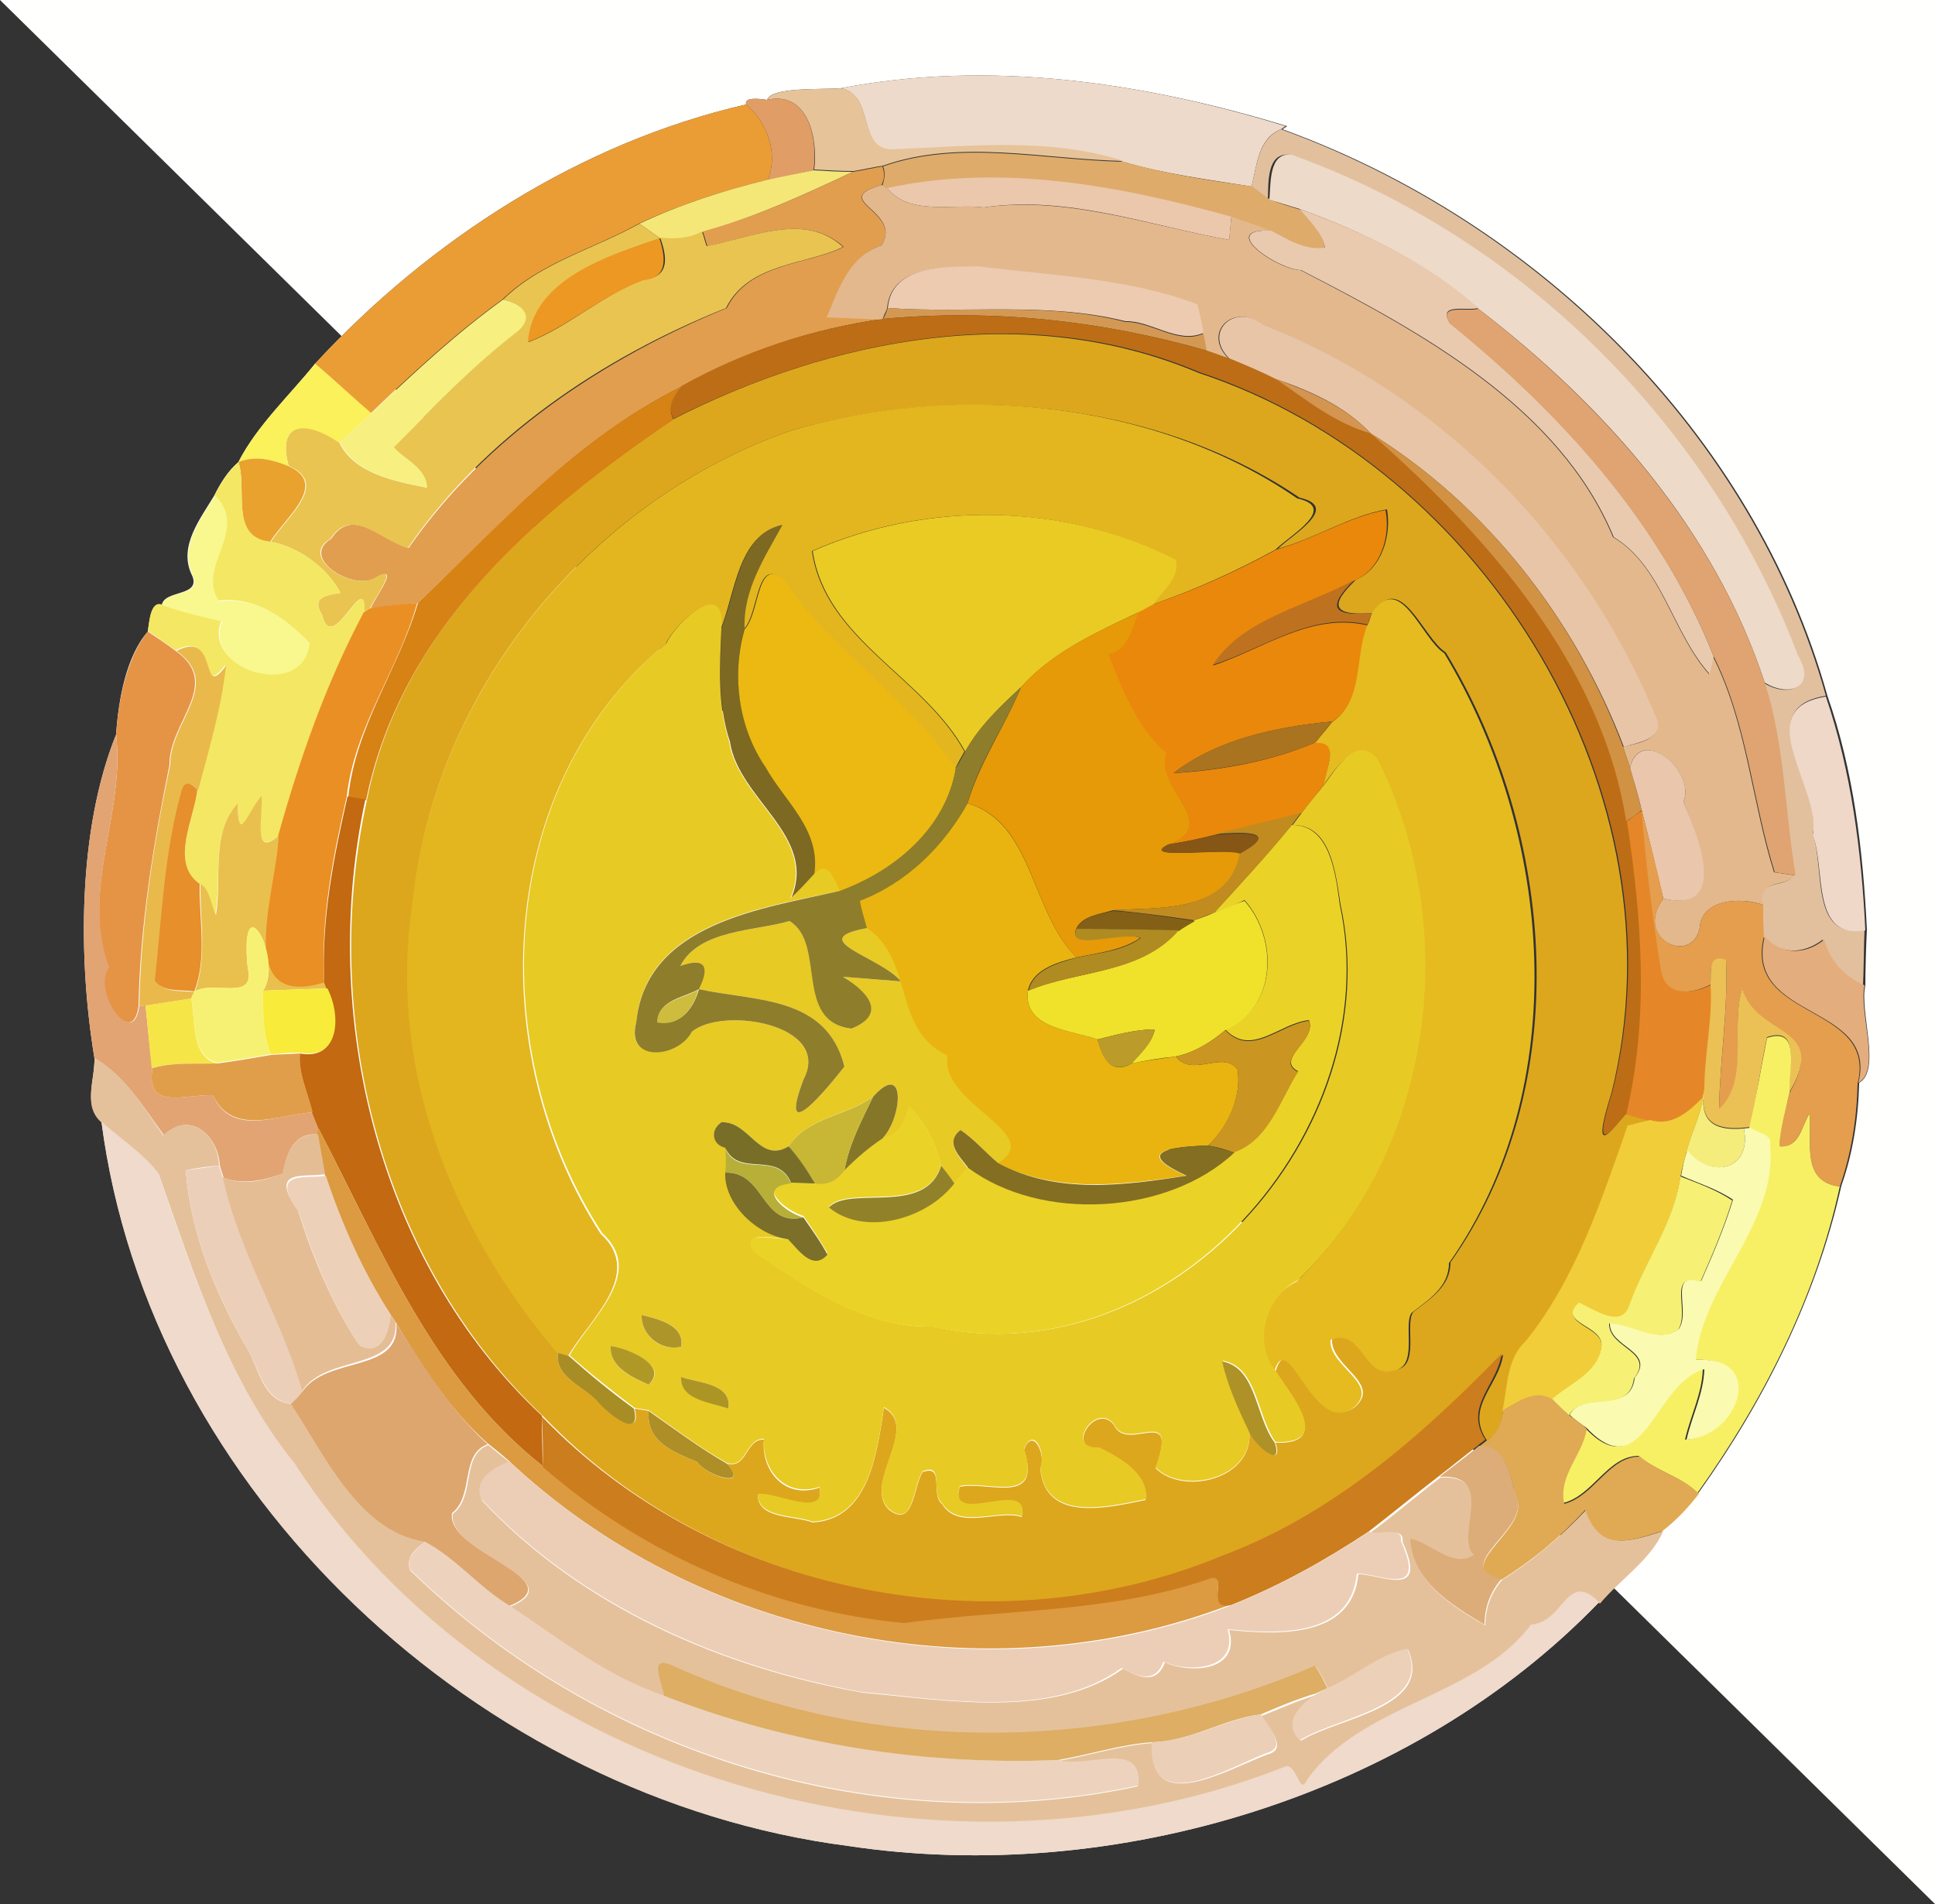 <?xml version="1.0" encoding="utf-8"?>
<!-- Generator: Adobe Illustrator 26.0.3, SVG Export Plug-In . SVG Version: 6.00 Build 0)  -->
<svg version="1.1" id="Layer_1" xmlns="http://www.w3.org/2000/svg" xmlns:xlink="http://www.w3.org/1999/xlink" x="0px" y="0px"
	 viewBox="0 0 250 246" style="enable-background:new 0 0 250 246;" xml:space="preserve">
<rect x="0" y="0" width="250" height="246" fill="#333333" stroke="none"/>
<style type="text/css">
	.st0{fill:#FFFFFE;}
	.st1{fill:#EEDACA;}
	.st2{fill:#E6C399;}
	.st3{fill:#E09D66;}
	.st4{fill:#EB9D35;}
	.st5{fill:#E2C09E;}
	.st6{fill:#DEAB6A;}
	.st7{fill:#EEDAC8;}
	.st8{fill:#F4E778;}
	.st9{fill:#E19E4F;}
	.st10{fill:#EBC7AC;}
	.st11{fill:#E3B88D;}
	.st12{fill:#E9CAAF;}
	.st13{fill:#E9C450;}
	.st14{fill:#ED9822;}
	.st15{fill:#ECCBB1;}
	.st16{fill:#F7EF7F;}
	.st17{fill:#D39954;}
	.st18{fill:#DFA471;}
	.st19{fill:#BD6D15;}
	.st20{fill:#E9C5A8;}
	.st21{fill:#DDA71D;}
	.st22{fill:#FAF15B;}
	.st23{fill:#D49550;}
	.st24{fill:#D78215;}
	.st25{fill:#E3B61F;}
	.st26{fill:#D19243;}
	.st27{fill:#E9A22E;}
	.st28{fill:#F4E763;}
	.st29{fill:#F8F88E;}
	.st30{fill:#EA880B;}
	.st31{fill:#EACB24;}
	.st32{fill:#7D6922;}
	.st33{fill:#EBB911;}
	.st34{fill:#BE721F;}
	.st35{fill:#E5BB20;}
	.st36{fill:#EA8F23;}
	.st37{fill:#E8CA24;}
	.st38{fill:#E69A08;}
	.st39{fill:#E59446;}
	.st40{fill:#E9B94B;}
	.st41{fill:#8E7D2B;}
	.st42{fill:#EFD8C8;}
	.st43{fill:#AA7320;}
	.st44{fill:#E2A473;}
	.st45{fill:#EAC6AC;}
	.st46{fill:#E68F2B;}
	.st47{fill:#E9C04D;}
	.st48{fill:#C26911;}
	.st49{fill:#E9B40F;}
	.st50{fill:#C18B20;}
	.st51{fill:#E58728;}
	.st52{fill:#E49E4D;}
	.st53{fill:#EBD227;}
	.st54{fill:#855616;}
	.st55{fill:#F0E12A;}
	.st56{fill:#836016;}
	.st57{fill:#F7F173;}
	.st58{fill:#B08B22;}
	.st59{fill:#E4AD7D;}
	.st60{fill:#EBC155;}
	.st61{fill:#F8EB3A;}
	.st62{fill:#CDBC3D;}
	.st63{fill:#F5E547;}
	.st64{fill:#CA9621;}
	.st65{fill:#BB9B29;}
	.st66{fill:#F7F065;}
	.st67{fill:#E19E4A;}
	.st68{fill:#E5C19B;}
	.st69{fill:#867628;}
	.st70{fill:#F4EC7B;}
	.st71{fill:#C7B734;}
	.st72{fill:#F1CD39;}
	.st73{fill:#EFDACB;}
	.st74{fill:#786E28;}
	.st75{fill:#DC9A41;}
	.st76{fill:#836E21;}
	.st77{fill:#FAFAB1;}
	.st78{fill:#E5BD95;}
	.st79{fill:#B8AF39;}
	.st80{fill:#ECCFB9;}
	.st81{fill:#918229;}
	.st82{fill:#ECD0B8;}
	.st83{fill:#7C6F29;}
	.st84{fill:#F6F174;}
	.st85{fill:#AE952A;}
	.st86{fill:#DDA66E;}
	.st87{fill:#B09827;}
	.st88{fill:#A88D25;}
	.st89{fill:#CC7D1D;}
	.st90{fill:#AE9227;}
	.st91{fill:#AD9525;}
	.st92{fill:#E0A954;}
	.st93{fill:#AD8E27;}
	.st94{fill:#DCAD78;}
	.st95{fill:#ECCEB6;}
	.st96{fill:#EDD3BD;}
	.st97{fill:#DDAE63;}
	.st98{fill:#EBCFB6;}
</style>
<g id="_x23_fffffeff">
	<path class="st0" d="M0,246V0 M0,0h250v246 M108.6,11.4c-2.5,0.2-8.9-0.2-9.5,1.5c-2-0.3-2.9-0.1-2.7,0.6C75,18.4,55.5,31,40.7,47
		c-3.3,4.1-7.5,8-9.9,12.7c-1.4,1.2-2.3,2.7-3.1,4.3c-1.8,3-4.6,6.5-3,10.1c1.6,3.1-3.5,2-3.8,4.1c-1.5-0.5-1.6,2.3-1.8,3.4
		c-2.8,3.2-3.8,8.8-4.1,13.3c-5,12.4-4.9,29.1-2.8,41.8c0.1,2.7-1.5,6.3,0.9,8.1c6.2,48,48.9,87.5,96.5,93.7
		c34.6,5.2,73-6.6,97-31.5c2.7-3.1,6.6-5.7,8.2-9.4c1.7-1.4,3.3-3.1,4.7-4.8c8.5-11.9,15.2-25.3,18.4-39.6c1.5-4.2,2.2-8.8,2.3-13.3
		c2.9-1.6,0-9.3,0.8-12.6c0-1.8,0.1-5.4,0.2-7.2c-0.5-10.2-1.7-20.5-5.1-30.2c-9.5-34-37.6-61.3-70.4-73.2l0.6-0.4
		C147.6,10.6,127.8,7.7,108.6,11.4z"/>
</g>
<g id="_x23_eedacaff">
	<path class="st1" d="M108.6,11.4c19.2-3.7,39-0.8,57.5,4.9l-0.6,0.4c-3,1.2-3.1,4.7-3.8,7.4c-5.6-0.9-11.2-1.6-16.6-3.2
		c-9.7-3.1-20-1.9-30-1.5C110.7,19.2,113.1,12.3,108.6,11.4z"/>
</g>
<g id="_x23_e6c399ff">
	<path class="st2" d="M99.1,12.9c0.7-1.7,7-1.3,9.5-1.5c4.5,0.8,2.1,7.8,6.6,7.9c10-0.4,20.3-1.6,30,1.5
		c-10.3-0.2-21.2-2.9-31.1,0.6c-1.3,0.2-2.6,0.5-3.8,0.7c-1.7,0-3.4-0.1-5.1-0.2C105.7,17.9,104.4,11.7,99.1,12.9z"/>
</g>
<g id="_x23_e09d66ff">
	<path class="st3" d="M96.4,13.5c-0.2-0.7,0.7-0.9,2.7-0.6c5.3-1.2,6.6,5,6,9.1c-1.9,0.4-3.9,0.9-5.9,1.2
		C100.6,19.8,99.1,15.8,96.4,13.5z"/>
</g>
<g id="_x23_eb9d35ff">
	<path class="st4" d="M40.7,47C55.5,31,75,18.4,96.4,13.5c2.7,2.3,4.2,6.3,2.8,9.7c-5.7,1.4-11.3,3.2-16.7,5.7
		c-5.9,3.3-12.7,5-17.6,9.8c-6.1,4.4-11.6,9.5-17,14.7C45.5,51.3,43.2,49.1,40.7,47z"/>
</g>
<g id="_x23_e2c09eff">
	<path class="st5" d="M161.7,24.1c0.7-2.7,0.8-6.1,3.8-7.4c32.8,11.9,60.9,39.2,70.4,73.2c-10,1.6-0.4,11.9-1.7,17.9
		c1.6,4.2-0.4,13.7,6.7,12.3c-0.1,1.8-0.1,5.4-0.2,7.2c-2.6-1.1-4.5-3.2-5.2-5.9c-2.5,1.9-5.5,2-7.7-0.4c-0.1-1.4-0.1-2.8-0.1-4.1
		c-0.8-3.4,2.9-2.1,4.1-3.8c-1.3-8.3-1.3-17-4-24.9c3.4,2.1,6.8,0.5,4.3-3.5c-11.1-29.6-35.6-54-65.4-64.7c-3.1-0.4-2.8,3.7-2.9,5.8
		C163.2,25.2,162.5,24.7,161.7,24.1z"/>
</g>
<g id="_x23_deab6aff">
	<path class="st6" d="M114.1,21.5c9.9-3.5,20.8-0.8,31.1-0.6c5.4,1.6,11,2.4,16.6,3.2c0.7,0.6,1.5,1.1,2.3,1.7
		c1.3,0.5,2.6,0.9,3.9,1.3c1.3,1.5,2.9,2.9,3.2,5c-2.6,0.4-4.8-1.2-7-2.2c-1.6-0.7-3.3-1.2-5-1.8c-14.3-4-29.8-6.9-44.5-3.7
		l-0.7-0.4C114.3,23.1,114.4,22.3,114.1,21.5z"/>
</g>
<g id="_x23_eedac8ff">
	<path class="st7" d="M164,25.8c0.2-2.1-0.1-6.2,2.9-5.8c29.8,10.7,54.2,35.1,65.4,64.7c2.4,4-1,5.5-4.3,3.5
		c-6.5-19.8-20.7-35.8-37-48.3C184.4,34,176.2,30,167.9,27C166.6,26.6,165.3,26.2,164,25.8z"/>
</g>
<g id="_x23_f4e778ff">
	<path class="st8" d="M99.2,23.2c2-0.4,3.9-0.8,5.9-1.2c1.7,0.1,3.4,0.2,5.1,0.2c-6.4,3-12.7,5.9-19.5,7.8c-1.7,0.9-3.6,1-5.4,0.8
		c-0.9-0.6-1.8-1.3-2.7-1.9C87.9,26.4,93.5,24.6,99.2,23.2z"/>
</g>
<g id="_x23_e19e4fff">
	<path class="st9" d="M110.2,22.2c1.3-0.2,2.6-0.5,3.8-0.7c0.3,0.8,0.3,1.6-0.1,2.4c-7,2,2.8,3.4,0,7.8c-4.1,1.4-5.5,5.6-7,9.2
		c1.8,0.1,5.4,0.2,7.2,0.3c-9.2,1.3-18,4.2-26.1,8.8c-13.4,6.6-23.3,17.8-34,27.9c-2,0.2-4.1,0.4-6.1,0.7c0.5-1.4,4-5.8,0.7-4
		c-2.6,1.9-10.1-2.4-5.8-5c2.8-4.3,6.6,0.3,10,1.2c9.9-14.3,25.2-24.5,41.1-31c2.9-5.9,10.6-5.6,15.1-7.9c-5-4.5-11.6-1.3-17.6-0.1
		c-0.2-0.5-0.4-1.4-0.6-1.9C97.5,28.1,103.8,25.2,110.2,22.2z"/>
</g>
<g id="_x23_ebc7acff">
	<path class="st10" d="M114.6,24.3c14.7-3.2,30.2-0.3,44.5,3.7c-0.1,0.8-0.2,2.3-0.3,3c-10.5-1.9-20.9-5.8-31.7-4.2
		C123,26.3,117.5,27.9,114.6,24.3z"/>
</g>
<g id="_x23_e3b88dff">
	<path class="st11" d="M113.9,31.7c2.8-4.5-6.9-5.8,0-7.8l0.7,0.4c2.9,3.6,8.4,2,12.5,2.5c10.8-1.5,21.2,2.3,31.7,4.2
		c0.1-0.8,0.2-2.3,0.3-3c1.7,0.6,3.4,1.1,5,1.8c-6.8-0.3,0.8,5,3.9,5.1c15.5,8,33.4,17.7,40.4,34.5c6.3,3.7,7.6,12.3,12.4,17.7
		c0.1-0.6,0.4-1.7,0.5-2.3c4.4,8.7,5,18.7,7.9,27.9c0.7,0.1,2,0.3,2.7,0.4c-1.2,1.6-4.9,0.4-4.1,3.8c-2.8-1-8-0.8-8.2,3
		c-1,4.9-8.6,1.4-4.7-3.8c8.4,1.9,4.5-8,2.6-12.5c1.7-4-5.7-10-6.9-4.4c-0.3-0.9-0.6-1.8-0.9-2.7c1.8-0.5,5-0.8,4.3-3.5
		c-9.4-23-27.8-42-51-51.1c-3.6-2.8-7.7,1-4.3,4.4c-1-0.3-1.9-0.7-2.9-1c-0.1-0.6-0.3-1.7-0.4-2.2c-0.2-1.2-0.5-2.5-0.8-3.7
		c-9.1-3.4-18.9-3.7-28.4-4.9c-4.3,0.1-11.1-0.3-11.6,5.4c-0.2,0.4-0.5,1.1-0.6,1.4c-1.8-0.1-5.4-0.2-7.2-0.3
		C108.4,37.2,109.7,33.1,113.9,31.7z"/>
</g>
<g id="_x23_e9caafff">
	<path class="st12" d="M167.9,27c8.3,3,16.5,6.9,23.1,12.8c-1.5,0.4-5.3-0.7-3.7,1.9c14.3,11.6,27.2,25.7,34.1,43.1
		c-0.1,0.6-0.4,1.7-0.5,2.3c-4.8-5.3-6.1-13.9-12.4-17.7c-7-16.8-24.8-26.5-40.4-34.5c-3.1-0.1-10.8-5.4-3.9-5.1
		c2.2,1.1,4.4,2.6,7,2.2C170.8,30,169.2,28.6,167.9,27z"/>
</g>
<g id="_x23_e9c450ff">
	<path class="st13" d="M65,38.7c4.9-4.8,11.7-6.5,17.6-9.8c0.9,0.6,1.8,1.3,2.7,1.9c-6.5,2.2-16.4,5.3-17,13.4
		c5.2-2,9.5-6.1,14.9-8.1c3.5-0.3,2.9-3.1,2.1-5.4c1.9,0.2,3.8,0.1,5.4-0.8c0.2,0.5,0.4,1.4,0.6,1.9c6.1-1.2,12.7-4.4,17.6,0.1
		c-4.5,2.3-12.2,2-15.1,7.9c-16,6.4-31.3,16.7-41.1,31c-3.5-0.9-7.2-5.5-10-1.2c-4.3,2.5,3.2,6.9,5.8,5c3.3-1.8-0.1,2.6-0.7,4
		L47.1,79c0.1-5.7-4.2,6-5.5,0.4c-1.4-2.2,0.5-2.5,2.4-2.8c-1.7-3.2-5.3-5.9-9-6.6c1.9-3.1,7.7-7.5,2.3-9.8c-1.6-5.8,2.4-6,6.5-3.1
		c1.9,4.1,7.3,5.1,11.3,5.9c-0.1-2.6-2.8-3.6-4.3-5.2c5.2-5.2,10.3-10.5,16-15C69.2,40.8,67.3,39.2,65,38.7z"/>
</g>
<g id="_x23_ed9822ff">
	<path class="st14" d="M68.2,44.2c0.6-8.2,10.5-11.2,17-13.4c0.7,2.2,1.3,5.1-2.1,5.4C77.7,38.2,73.4,42.2,68.2,44.2z"/>
</g>
<g id="_x23_eccbb1ff">
	<path class="st15" d="M114.7,39.8c0.5-5.6,7.3-5.3,11.6-5.4c9.5,1.2,19.3,1.5,28.4,4.9c0.3,1.2,0.6,2.5,0.8,3.7
		c-3.3,1.5-6.8-1.6-10.1-1.5C135.4,39,124.9,40.5,114.7,39.8z"/>
</g>
<g id="_x23_f7ef7fff">
	<path class="st16" d="M48,53.4c5.4-5.2,10.9-10.3,17-14.7c2.4,0.5,4.2,2.1,1.9,4.1c-5.8,4.5-10.9,9.8-16,15
		c1.5,1.7,4.2,2.7,4.3,5.2c-4-0.8-9.4-1.8-11.3-5.9C45.2,55.9,46.6,54.7,48,53.4z"/>
</g>
<g id="_x23_d39954ff">
	<path class="st17" d="M114.1,41.2c0.2-0.3,0.5-1.1,0.6-1.4c10.2,0.7,20.7-0.8,30.7,1.8c3.3-0.1,6.8,3,10.1,1.5
		c0.1,0.5,0.3,1.7,0.4,2.2C142.3,41.4,128.2,39.9,114.1,41.2z"/>
</g>
<g id="_x23_dfa471ff">
	<path class="st18" d="M187.3,41.8c-1.6-2.6,2.2-1.5,3.7-1.9c16.2,12.5,30.5,28.5,37,48.3c2.6,7.9,2.6,16.7,4,24.9
		c-0.7-0.1-2-0.3-2.7-0.4c-2.9-9.2-3.5-19.1-7.9-27.9C214.5,67.5,201.6,53.4,187.3,41.8z"/>
</g>
<g id="_x23_bd6d15ff">
	<path class="st19" d="M114.1,41.2c14.1-1.3,28.2,0.2,41.8,4.1c1,0.3,1.9,0.7,2.9,1c2.1,0.8,4.1,1.7,6.2,2.7c3.8,2.7,7.6,5.7,12.2,7
		c15,13.2,29.8,29.8,33.1,50.1c2,12.4,2.9,25.3-0.1,37.7c-1.6,1.7-4.8,6.5-1.9-2.7c9.7-38.3-16.2-80.7-53.3-93
		c-22.2-9.4-47.2-4.5-68,6c-0.8-1.6,0-3,1-4.2C96,45.4,104.9,42.5,114.1,41.2z"/>
</g>
<g id="_x23_e9c5a8ff">
	<path class="st20" d="M158.8,46.3c-3.4-3.4,0.7-7.2,4.3-4.4c23.2,9.1,41.6,28.1,51,51.1c0.7,2.6-2.5,2.9-4.3,3.5
		C203.5,80,192.1,65.3,177.1,56c-3.3-3.5-7.8-5.5-12.2-7C162.9,48,160.8,47.1,158.8,46.3z"/>
</g>
<g id="_x23_dda71dff">
	<path class="st21" d="M86.9,54.2c20.8-10.6,45.8-15.4,68-6c37.1,12.2,62.9,54.6,53.3,93c-2.9,9.2,0.3,4.4,1.9,2.7
		c1.1,0.3,2.1,0.6,3.2,0.9c-0.7,0.2-2.1,0.4-2.9,0.6c-3.4,9.7-6.7,19.7-13.2,27.9c-2.6,2.3-2.3,5.9-3,9c-0.2,1.5-0.7,3-2.1,3.8
		c-2.9-4.3,1.6-7.1,2.1-11.1c-10.5,10.7-21.9,20.8-36.1,26.1c-29.5,12.2-65.7,5.1-87.9-18.1c-21.2-19.9-28.9-51.8-22.8-79.6
		C51.8,81.2,69.2,66.2,86.9,54.2 M102.3,55.6c-25.6,8.8-46.3,33.3-48.9,61c-3.4,21.5,5.3,42.5,18.7,58.2c-0.5,3.3,3.7,4.4,5.5,6.6
		c1.2,1.4,5.4,4.6,4.4,0.6c0.5,0.1,1.4,0.2,1.8,0.3c-0.3,4.1,3.3,5.3,6.3,6.6c1.2,1.8,6.8,3.6,3.8,0.2c2.7,0.7,2.4-3.2,4.8-3.1
		c-0.4,3.9,2.6,7.8,7.2,6.2c0.8,4.1-5.3,0.7-8,0.9c0,3.2,4.7,2.7,7.1,3.6c7.3-0.4,8.3-9,9.2-14.8c4.8,2.6-2.9,9.9,0.7,13.2
		c3.2,2.4,3.1-3.1,4.3-4.9c2.9-1.1,1,3,2.5,4.1c2.1,3.5,7.3,0.7,10.3,1.7c1.2-5.2-9.7,1.6-8-3.9c3.6-0.8,10.7,2.6,8.3-4.8
		c1.2-3.1,2.9,0.8,2.1,2.4c0.6,7.1,8.7,5.1,13.6,4.1c0.5-3.3-3.5-5.5-6-6.7c-4.5,0.3-0.4-6,1.9-3c1.8,3.8,8.5-3,5.4,5.6
		c3.6,3.6,12.8,1.4,12.1-4.9c0.4,1.7,4.6,5.3,3.4,1.6c7.4,0.3,2-6.1,0-9.2c1.8-6.2,4.9,8.1,10.1,4.7c3.9-3.1-3.1-5.4-2.8-8.9
		c4.2-1.6,4.2,5.1,8,4c3.5-0.2,1.3-5.9,2.5-7.5c2.2-1.7,4.8-3.3,4.8-6.4c16.2-22.9,13.6-55.4-0.6-78.8c-3-1.9-5.8-10.7-9.4-5.1
		c-5.1,0.4-5.8-0.9-2.2-4.3c3.3-1.4,4.6-5.7,4-9.1c-5,0.9-9.3,3.8-14.1,5.1c1.8-1.8,8.2-5.4,2.8-6.6
		C149.2,51.6,123.5,49.5,102.3,55.6z"/>
</g>
<g id="_x23_faf15bff">
	<path class="st22" d="M30.8,59.7c2.4-4.7,6.6-8.6,9.9-12.7c2.5,2.1,4.8,4.3,7.3,6.4c-1.4,1.3-2.8,2.5-4.2,3.8
		c-4.2-2.9-8.1-2.8-6.5,3.1C35.2,59.4,33,58.8,30.8,59.7z"/>
</g>
<g id="_x23_d49550ff">
	<path class="st23" d="M164.9,49c4.4,1.6,8.9,3.5,12.2,7C172.5,54.7,168.8,51.7,164.9,49z"/>
</g>
<g id="_x23_d78215ff">
	<path class="st24" d="M54,77.9C64.6,67.8,74.6,56.5,88,50c-1,1.2-1.8,2.6-1,4.2c-17.7,12-35.2,27-39.7,49.2
		c-0.6-0.1-1.8-0.3-2.3-0.4C45.9,93.9,51.5,86.4,54,77.9z"/>
</g>
<g id="_x23_e3b61fff">
	<path class="st25" d="M102.3,55.6c21.1-6.2,46.8-4,65.3,8.8c5.4,1.2-1,4.8-2.8,6.6c-5.1,2.8-10.4,5.2-15.9,7.1
		c1.2-1.8,3.5-3.4,2.9-5.8c-14.4-7.4-32.2-7.6-46.9-1.1c1.7,11.5,14.4,16.2,19.7,25.9c-0.4,0.7-0.8,1.4-1.2,2.2
		c-6.2-9.3-16.2-15.2-22.3-24.5c-3.5-2.8-3,4.4-5,6.5c-0.2-5,2.6-9.2,4.9-13.4c-5.7,1.2-6,8.8-7.9,13.4c0.6-6.7-5.8-0.9-7.1,1.9
		c-22.2,18.3-23.5,52.9-8.4,76.2c5.7,5.2-1.5,11.1-4.2,15.8c-0.4-0.1-1.1-0.3-1.4-0.4c-13.4-15.7-22-36.6-18.7-58.2
		C56.1,88.9,76.7,64.4,102.3,55.6z"/>
</g>
<g id="_x23_d19243ff">
	<path class="st26" d="M177.1,56c15,9.3,26.4,24,32.6,40.5c0.3,0.9,0.6,1.8,0.9,2.7c0.5,1.8,1.1,3.7,1.5,5.5c-0.5,0.4-1.5,1.1-2,1.4
		C206.9,85.8,192.1,69.2,177.1,56z"/>
</g>
<g id="_x23_e9a22eff">
	<path class="st27" d="M30.8,59.7c2.2-0.9,4.4-0.3,6.4,0.5c5.4,2.3-0.4,6.7-2.3,9.8C29.6,69.5,32,63.2,30.8,59.7z"/>
</g>
<g id="_x23_f4e763ff">
	<path class="st28" d="M27.7,64c0.8-1.6,1.8-3.1,3.1-4.3C32,63.2,29.6,69.5,35,70c3.7,0.7,7.4,3.5,9,6.6c-1.9,0.3-3.8,0.6-2.4,2.8
		c1.3,5.6,5.7-6.1,5.5-0.4c-4.9,9.2-8.3,19-11.1,29c-3.4,2.8-2.1-2.5-2.2-5.2c-1.8,2.2-3,6.5-3.1,1c-3.5,3.8-2,9.7-2.9,14.4
		c-0.7-1.3-0.7-3.1-2-4c-3.9-2.6-0.7-8.4-0.3-12.2c1.4-5.3,3-10.6,3.6-16.1c-3.5,4.8-0.8-4.7-6.4-1.9c-1.2-0.8-2.4-1.7-3.6-2.5
		c0.2-1.1,0.3-3.9,1.8-3.4c2.5,0.8,5.1,1.5,7.7,2.1c-2.6,6.4,10.6,10.1,11.3,2.8c-3.1-3.2-7-6-11.7-5.4C25.2,73.1,32.2,68.6,27.7,64
		z"/>
</g>
<g id="_x23_f8f88eff">
	<path class="st29" d="M24.8,74.1c-1.6-3.7,1.2-7.1,3-10.1c4.5,4.6-2.5,9.1,0.5,13.7C33,77,36.9,79.9,40,83.1
		c-0.7,7.4-13.9,3.6-11.3-2.8c-2.6-0.6-5.2-1.2-7.7-2.1C21.2,76.1,26.4,77.3,24.8,74.1z"/>
</g>
<g id="_x23_ea880bff">
	<path class="st30" d="M164.9,71c4.8-1.3,9.2-4.2,14.1-5.1c0.7,3.3-0.6,7.7-4,9.1c-6.1,3.5-14.5,5.1-18.3,11
		c6.6-2.2,12.7-6.9,20-5.2c-1.6,4.2-0.4,9.6-4.5,12.4c-7.1,0.7-14.8,2.2-20.6,6.7c6.2-0.4,12.6-1.5,18.4-4c3.3-0.3,1.2,3.4,1.2,5.3
		c-1,1.3-2,2.6-3.1,3.9c-3.8,1-7.5,1.8-11.3,2.8c-1.9,0.5-3.9,0.9-5.9,1.2c7.1-2.7-1.9-7.3-0.3-11.8c-3.9-3.4-5.6-8.1-7.5-12.7
		c2.6-0.6,3-3.4,3.9-5.5c0.5-0.2,1.4-0.8,1.9-1C154.5,76.2,159.8,73.8,164.9,71z"/>
</g>
<g id="_x23_eacb24ff">
	<path class="st31" d="M105,71.2c14.7-6.5,32.5-6.3,46.9,1.1c0.6,2.4-1.7,4-2.9,5.8c-0.5,0.2-1.4,0.8-1.9,1
		c-5.4,2.6-11.1,5.1-15.2,9.7c-2.7,2.5-5.4,5.1-7.2,8.3C119.4,87.4,106.7,82.7,105,71.2z"/>
</g>
<g id="_x23_7d6922ff">
	<path class="st32" d="M93.2,81.2c1.9-4.6,2.2-12.2,7.9-13.4c-2.3,4.2-5.1,8.4-4.9,13.4c-1.7,5.9-0.8,12.7,2.8,17.8
		c2.5,4.5,7.3,8.1,6.3,13.9c-1,1.1-2,2.2-3.1,3.2c3.5-8.1-6.8-12.8-7.9-20.3C92.7,91.1,93.1,86.1,93.2,81.2z"/>
</g>
<g id="_x23_ebb911ff">
	<path class="st33" d="M96.2,81.3c2-2.1,1.5-9.3,5-6.5c6.2,9.3,16.1,15.2,22.3,24.5c-1.3,7.8-7.9,13.3-15,15.9
		c-0.8-1.5-1.4-4.1-3.3-2.2c0.9-5.8-3.8-9.4-6.3-13.9C95.4,94,94.5,87.2,96.2,81.3z"/>
</g>
<g id="_x23_be721fff">
	<path class="st34" d="M156.7,85.9c3.8-6,12.2-7.6,18.3-11c-3.6,3.5-2.9,4.8,2.2,4.3c-0.1,0.4-0.4,1.2-0.5,1.5
		C169.4,79,163.3,83.8,156.7,85.9z"/>
</g>
<g id="_x23_e5bb20ff">
	<path class="st35" d="M177.2,79.3c3.7-5.7,6.4,3.2,9.4,5.1c14.1,23.4,16.7,55.9,0.6,78.8c0,3.1-2.6,4.7-4.8,6.4
		c-1.2,1.5,1,7.2-2.5,7.5c-3.8,1-3.8-5.6-8-4c-0.3,3.5,6.8,5.8,2.8,8.9c-5.2,3.4-8.3-10.9-10.1-4.7c-3-3.6-1.3-9.7,2.9-11.7
		c17.7-17.1,21.1-45.7,10.3-67.3c-2.5-3.2-5.2,0.9-6.7,3c0.1-1.9,2.2-5.6-1.2-5.3c0.7-0.9,1.5-1.8,2.2-2.7c4.1-2.8,2.9-8.2,4.5-12.4
		C176.9,80.4,177.1,79.6,177.2,79.3z"/>
</g>
<g id="_x23_ea8f23ff">
	<path class="st36" d="M47.8,78.6c2-0.4,4.1-0.5,6.1-0.7c-2.4,8.6-8.1,16-9.1,25c-1.8,7.9-3.4,15.9-2.9,24.1
		c-12.2,3.8-6.2-12-6-18.9c2.8-10,6.2-19.8,11.1-29L47.8,78.6z"/>
</g>
<g id="_x23_e8ca24ff">
	<path class="st37" d="M86.1,83.1c1.3-2.8,7.7-8.6,7.1-1.9c-0.2,4.9-0.5,9.9,1,14.6c1.1,7.5,11.4,12.2,7.9,20.3
		c1.1-1,2.1-2.1,3.1-3.2c1.9-1.9,2.5,0.7,3.3,2.2c-10,2.2-25.1,4.1-26.3,17c-1.5,5.2,5.4,4.5,7.2,1.2c3.9-3.3,18.2-1,14.4,6.2
		c-3.5,9.3,3.5,0.6,5.3-1.7c-2.3-9.2-11.5-8.4-18.8-10c1.3-2.8,0.8-4.2-2.4-3c2.4-4.7,9.7-4.5,14.1-5.8c4.8,2.9,0.6,13,8,13.9
		c4.7-2,2-4.8-1.1-6.7c2.5,0.2,5,0.4,7.5,0.6c-2.6-3.2-12.7-5.4-4.3-6.9c6.2,4.2,3.1,13.1,10.4,16.5c-0.9,6.3,13,10.1,6.5,13.9
		c-1.7-1.4-3.1-3.1-4.9-4.3c-2.1,1.6-0.1,3.5,0.9,4.9c-0.6,0.7-1.1,1.4-1.7,2c-0.6-0.8-1.2-1.5-1.7-2.3c-0.7-2.8-2-5.5-4.1-7.6
		c-0.6,1.9-1.3,3.8-3.5,4.1c2.6-2.7,3.1-10.2-1.2-5.4c-3.5,2.5-8.4,2.6-10.9,6.4c-3.8,2.3-5.1-3.3-8.7-3.1c-1.5,1-1.2,2.9,0.6,3.3
		c0,1,0,2.1,0,3.1c-0.2,4,4.1,8.1,8.1,8.6c-1.6,0.2-6.1-1.3-4.5,1.7c6.9,4.7,14.4,9.9,23.2,9.7c30.5,6.8,59-25.3,52.6-54.5
		c-0.6-3.6-1.1-10.4-6.2-10.3c0.3-0.4,0.9-1.2,1.2-1.6c1-1.3,2.1-2.6,3.1-3.9c1.5-2.1,4.1-6.2,6.7-3c10.8,21.6,7.4,50.2-10.3,67.3
		c-4.1,2-5.9,8-2.9,11.7c2,3.1,7.5,9.5,0,9.2c-2.4-3.2-2.3-9.7-6.8-10.5c0.6,3.1,2,6.1,3.4,8.9c0.7,6.3-8.5,8.5-12.1,4.9
		c3.1-8.6-3.6-1.8-5.4-5.6c-2.3-3-6.5,3.3-1.9,3c2.5,1.2,6.5,3.4,6,6.7c-4.9,1-13,3-13.6-4.1c0.8-1.7-0.8-5.5-2.1-2.4
		c2.4,7.4-4.8,4-8.3,4.8c-1.7,5.5,9.2-1.3,8,3.9c-3-1-8.1,1.8-10.3-1.7c-1.5-1.2,0.4-5.3-2.5-4.1c-1.3,1.9-1.1,7.4-4.3,4.9
		c-3.6-3.3,4.1-10.6-0.7-13.2c-0.9,5.8-1.9,14.4-9.2,14.8c-2.3-0.9-7.1-0.4-7.1-3.6c2.7-0.2,8.8,3.2,8-0.9c-4.6,1.5-7.5-2.4-7.2-6.2
		c-2.4-0.1-2.2,3.9-4.8,3.1c-3.6-2-6.8-4.5-10.1-6.8c-0.5-0.1-1.4-0.2-1.8-0.3c-2.9-2.2-5.7-4.4-8.4-6.8c2.7-4.8,9.9-10.6,4.2-15.8
		C62.6,136,63.9,101.4,86.1,83.1 M82.9,169.9c-0.1,2.7,2.5,4.7,5.1,4.1C88.5,171.2,85.1,170.4,82.9,169.9 M78.9,173.9
		c-0.2,2.8,2.8,4.1,4.9,5C86.6,176.4,81.1,174.3,78.9,173.9 M88,177.9c-0.1,3,3.9,3.2,6.1,4.1C94.6,178.7,90.2,178.7,88,177.9z"/>
</g>
<g id="_x23_e69a08ff">
	<path class="st38" d="M131.9,88.8c4-4.6,9.8-7.1,15.2-9.7c-0.9,2.1-1.3,4.9-3.9,5.5c1.9,4.6,3.6,9.3,7.5,12.7
		c-1.7,4.5,7.3,9.1,0.3,11.8c-4,2.1,7.4,0.4,9.3,1.1c-1.5,7.8-10.4,7-16.5,7.4c-1.6,0.5-3.9,0.7-4.7,2.3c-1.5,3.1,6.3,0.2,8.2,1.3
		c-2.4,1.6-5.4,1.9-8.2,2.5c-5.9-5.7-5.6-17.6-14.1-19.9C126.6,98.4,129.8,93.9,131.9,88.8z"/>
</g>
<g id="_x23_e59446ff">
	<path class="st39" d="M15,94.9c0.3-4.5,1.4-10,4.1-13.3c1.2,0.8,2.4,1.6,3.6,2.5c6.1,4.3-0.9,9.2-0.8,14.7
		c-2.1,10.3-3.8,20.7-4,31.2c-0.8,5.9-6.2-2.2-3.9-5C10.4,114.9,16.2,105.1,15,94.9z"/>
</g>
<g id="_x23_e9b94bff">
	<path class="st40" d="M22.8,84.1c5.6-2.9,2.9,6.7,6.4,1.9c-0.6,5.5-2.2,10.8-3.6,16.1c-1.1-1.2-1.8-1-2.1,0.4
		c-2.2,7.9-2.5,16.2-3.3,24.3c1.2,1.6,3.4,1.1,5.1,1.4l-0.4,0.8c-1.5,0.2-4.5,0.7-5.9,0.9L18,130c0.2-10.5,1.8-20.9,4-31.2
		C21.9,93.3,28.9,88.4,22.8,84.1z"/>
</g>
<g id="_x23_8e7d2bff">
	<path class="st41" d="M124.7,97.1c1.8-3.3,4.5-5.8,7.2-8.3c-2.1,5.1-5.4,9.6-6.9,15c-3.2,5.6-7.7,10.3-13.8,12.6
		c0.2,1.2,0.5,2.4,0.9,3.5c-8.4,1.5,1.7,3.7,4.3,6.9c-2.5-0.2-5-0.4-7.5-0.6c3.2,1.9,5.8,4.8,1.1,6.7c-7.5-0.9-3.2-11-8-13.9
		c-4.4,1.3-11.7,1.1-14.1,5.8c3.3-1.2,3.8,0.2,2.4,3c-1.9,1.1-5.3,1.4-5.3,4.2c2.9,0.6,4.6-1.7,5.3-4.2c7.3,1.6,16.5,0.8,18.8,10
		c-1.8,2.3-8.8,11-5.3,1.7c3.8-7.2-10.5-9.5-14.4-6.2c-1.8,3.4-8.6,4.1-7.2-1.2c1.3-12.9,16.4-14.7,26.3-17
		c7.1-2.6,13.7-8.1,15-15.9C123.9,98.6,124.3,97.8,124.7,97.1z"/>
</g>
<g id="_x23_efd8c8ff">
	<path class="st42" d="M234.2,107.9c1.2-6-8.4-16.3,1.7-17.9c3.3,9.7,4.6,20,5.1,30.2C233.9,121.5,235.9,112.1,234.2,107.9z"/>
</g>
<g id="_x23_aa7320ff">
	<path class="st43" d="M151.6,99.9c5.7-4.5,13.5-6,20.6-6.7c-0.8,0.9-1.5,1.8-2.2,2.7C164.2,98.4,157.9,99.4,151.6,99.9z"/>
</g>
<g id="_x23_e2a473ff">
	<path class="st44" d="M12.2,136.7C10.1,124,10,107.3,15,94.9c1.2,10.2-4.6,20-0.9,30.1c-2.3,2.9,3.1,10.9,3.9,5l0.8-0.1
		c0.3,2.7,0.5,5.4,0.9,8.1c-0.9,5.5,4.1,3.4,7.8,3.5c2.4,5.4,8.2,2.6,12.9,2.2c0.2,0.5,0.6,1.5,0.8,2l0,0.9c-3.2-0.4-4.2,2.4-4.6,5
		c-2.4,0.9-5.1,1.5-7.7,0.6c-0.1-0.4-0.4-1.2-0.5-1.6c-0.2-3.9-3.9-7.2-7.2-3.9C18.5,143,16.2,139.1,12.2,136.7z"/>
</g>
<g id="_x23_eac6acff">
	<path class="st45" d="M210.6,99.2c1.3-5.6,8.6,0.4,6.9,4.4c2,4.5,5.9,14.5-2.6,12.5c-0.9-3.8-1.8-7.6-2.8-11.4
		C211.7,102.8,211.1,101,210.6,99.2z"/>
</g>
<g id="_x23_e68f2bff">
	<path class="st46" d="M23.4,102.4c0.3-1.4,1-1.5,2.1-0.4c-0.4,3.8-3.6,9.5,0.3,12.2c-0.1,4.6,1,9.5-0.7,13.9
		c-1.7-0.3-3.9,0.2-5.1-1.4C20.9,118.6,21.2,110.3,23.4,102.4z"/>
</g>
<g id="_x23_e9c04dff">
	<path class="st47" d="M30.7,103.8c0.1,5.5,1.2,1.2,3.1-1c0.2,2.8-1.2,8.1,2.2,5.2c-0.2,7-6.2,22.7,6,18.9l0.3,0.8
		c-2.8,0.1-5.5,0.2-8.3,0.3c2.7-4.2-3.1-14.3-2-3c1.1,4.5-4.4,1.6-6.8,3.1c1.6-4.5,0.6-9.3,0.7-13.9c1.3,0.8,1.3,2.7,2,4
		C28.7,113.5,27.2,107.6,30.7,103.8z"/>
</g>
<g id="_x23_c26911ff">
	<path class="st48" d="M44.9,102.9c0.6,0.1,1.8,0.3,2.3,0.4c-6,27.8,1.6,59.8,22.8,79.6c0,2.2,0.1,4.3,0.1,6.5
		c-14.2-11.2-20.9-28.2-29-43.7c-0.2-0.5-0.6-1.5-0.8-2c-0.5-2.5-1.8-5-1.6-7.6c5.1,1,5.3-4.8,3.5-8.3l-0.3-0.8
		C41.5,118.8,43.1,110.8,44.9,102.9z"/>
</g>
<g id="_x23_e9b40fff">
	<path class="st49" d="M125,103.8c8.5,2.4,8.2,14.2,14.1,19.9c-2.4,0.6-5.7,1.5-6.3,4.3c-0.6,4.9,5.6,5.1,9,6.3
		c0.7,2.4,1.7,4.6,4.4,3.1c1.9-0.4,3.8-0.6,5.7-0.9c2.2,2.8,6.1-0.9,8,1.7c0.5,3.6-1.2,7.3-3.8,9.8c-6.5,0.2-8.8,1.2-2.9,3.9
		c-8.1,1.2-16.7,2.3-24.3-1.6c6.4-3.8-7.5-7.6-6.5-13.9c-7.2-3.4-4.2-12.3-10.4-16.5c-0.3-1.2-0.7-2.3-0.9-3.5
		C117.3,114,121.9,109.3,125,103.8z"/>
</g>
<g id="_x23_c18b20ff">
	<path class="st50" d="M156.8,107.8c3.8-1,7.6-1.8,11.3-2.8c-0.3,0.4-0.9,1.2-1.2,1.6c-3.2,3.9-6.6,7.6-10,11.3
		c-0.9,0.3-1.7,0.7-2.6,1c-3.5-0.5-7-1-10.6-1.3c6.2-0.4,15,0.4,16.5-7.4C164.9,107.7,162,107.3,156.8,107.8z"/>
</g>
<g id="_x23_e58728ff">
	<path class="st51" d="M210.2,106.1c0.5-0.4,1.5-1.1,2-1.4c0.4,6.9,1.4,13.8,2.5,20.7c0.6,3.3,4.1,3.1,6.4,1.8
		c0.3,4.6-0.8,9.1-0.8,13.8l-0.2,1c-1.8,1.8-4,3.9-6.8,2.9c-1.1-0.3-2.1-0.6-3.2-0.9C213.1,131.4,212.1,118.6,210.2,106.1z"/>
</g>
<g id="_x23_e49e4dff">
	<path class="st52" d="M212.1,104.7c1,3.8,2,7.6,2.8,11.4c-3.8,5.2,3.7,8.7,4.7,3.8c0.2-3.8,5.3-4,8.2-3c0,1.4,0,2.8,0.1,4.1
		c-2.7,10.9,14.7,8.6,12.1,19c-0.1,4.5-0.8,9-2.3,13.3c-5-0.6-3.6-5.6-3.9-9.4c-1.1,1.6-1.4,4.6-3.9,4.2c0-2.4,0.8-4.6,1.3-6.9
		c5.1-8.8-4.4-7-6.1-13.4c-1.6,4.9,1.1,11.7-3,15.6c0.1-6.4,1.2-12.9,0.9-19.3c-2.4-0.8-1.9,1.5-2,3.1c-2.4,1.3-5.8,1.6-6.4-1.8
		C213.5,118.5,212.6,111.6,212.1,104.7z"/>
</g>
<g id="_x23_ebd227ff">
	<path class="st53" d="M156.9,117.9c3.4-3.7,6.8-7.4,10-11.3c5.1-0.1,5.7,6.8,6.2,10.3c6.3,29.2-22.2,61.3-52.6,54.5
		c-8.8,0.2-16.3-5-23.2-9.7c-1.6-3,2.9-1.4,4.5-1.7c1.3,1.3,3.2,4.2,5.1,1.9c-0.9-1.6-2-3.2-3.1-4.8c-2.3-0.7-6.3-3.9-1.6-4.4
		c0.8,0,2.3,0,3.1,0.1c1.6,0.3,2.9-0.4,3.8-1.7c1.6-1.5,3.2-2.9,4.9-4.1c2.2-0.3,2.9-2.3,3.5-4.1c2,2.1,3.4,4.8,4.1,7.6
		c-1.9,6.6-11.8,2.5-14.5,5.4c4.5,3.7,12.6,1.7,16.2-3.1c0.6-0.7,1.2-1.3,1.7-2c9.4,7,25.7,6.1,34.4-2c4.5-1.5,6-6.8,8.3-10.4
		c-3-1.6,2.5-4,1.4-6.6c-3.8,0.4-7.4,4.8-10.8,1.2c6.7-2.8,6.9-11.7,2.5-16.7C159.5,116.9,158.2,117.5,156.9,117.9z"/>
</g>
<g id="_x23_855616ff">
	<path class="st54" d="M150.9,109.1c2-0.3,3.9-0.7,5.9-1.2c5.2-0.5,8.1-0.2,3.4,2.4C158.3,109.5,146.9,111.2,150.9,109.1z"/>
</g>
<g id="_x23_f0e12aff">
	<path class="st55" d="M156.9,117.9c1.3-0.5,2.6-1.1,3.9-1.5c4.4,5,4.1,13.9-2.5,16.7c-1.9,1.6-4,2.9-6.4,3.4
		c-1.9,0.2-3.8,0.5-5.7,0.9c1.2-1.4,2.6-2.6,3-4.4c-2.5,0-5,0.7-7.4,1.3c-3.4-1.2-9.6-1.4-9-6.3c6.4-2.7,14.5-2.1,19.4-7.8
		c0.5-0.3,1.6-0.9,2.1-1.3C155.2,118.6,156,118.3,156.9,117.9z"/>
</g>
<g id="_x23_836016ff">
	<path class="st56" d="M139.1,120c0.8-1.7,3.1-1.9,4.7-2.3c3.6,0.2,7.1,0.8,10.6,1.3c-0.5,0.3-1.6,0.9-2.1,1.3
		C147.8,120.1,143.4,120,139.1,120z"/>
</g>
<g id="_x23_f7f173ff">
	<path class="st57" d="M32,125c-1.1-11.3,4.7-1.2,2,3c0,2.8-0.1,5.6,1,8.2c-2.3,0.4-4.6,0.8-6.9,1.1c-3.5-0.8-2.8-5.6-3.4-8.4
		l0.4-0.8C27.6,126.6,33.1,129.5,32,125z"/>
</g>
<g id="_x23_b08b22ff">
	<path class="st58" d="M139.1,120c4.4,0,8.8,0.1,13.2,0.2c-4.9,5.7-13.1,5.1-19.4,7.8c0.6-2.8,3.9-3.6,6.3-4.3
		c2.8-0.6,5.8-0.8,8.2-2.5C145.4,120.2,137.6,123.1,139.1,120z"/>
</g>
<g id="_x23_e4ad7dff">
	<path class="st59" d="M228,121c2.2,2.4,5.2,2.4,7.7,0.4c0.7,2.7,2.6,4.8,5.2,5.9c-0.8,3.3,2.2,11-0.8,12.6
		C242.7,129.6,225.3,131.9,228,121z"/>
</g>
<g id="_x23_ebc155ff">
	<path class="st60" d="M221,127.1c0.1-1.6-0.4-3.9,2-3.1c0.3,6.4-0.8,12.9-0.9,19.3c4-3.8,1.4-10.7,3-15.6
		c1.8,6.4,11.3,4.6,6.1,13.4c-0.2-3.1,1.5-8.6-2.9-7.1c-0.8,3.8-1.4,7.7-2.1,11.6l-0.9,0.1c-3.3,0.3-5.9-0.5-5.1-5
		C220.2,136.2,221.3,131.7,221,127.1z"/>
</g>
<g id="_x23_f8eb3aff">
	<path class="st61" d="M34,128c2.8-0.1,5.5-0.2,8.3-0.3c1.8,3.5,1.6,9.3-3.5,8.3c-1.3,0-2.5,0.1-3.8,0.2C33.9,133.6,34,130.8,34,128
		z"/>
</g>
<g id="_x23_cdbc3dff">
	<path class="st62" d="M84.9,132.1c0-2.8,3.4-3.1,5.3-4.2C89.6,130.3,87.8,132.7,84.9,132.1z"/>
</g>
<g id="_x23_f5e547ff">
	<path class="st63" d="M18.8,129.9c1.5-0.2,4.5-0.7,5.9-0.9c0.6,2.8-0.1,7.6,3.4,8.4c-2.8,0.1-5.7-0.2-8.5,0.6
		C19.3,135.3,19.1,132.6,18.8,129.9z"/>
</g>
<g id="_x23_ca9621ff">
	<path class="st64" d="M158.3,133.1c3.4,3.6,7.1-0.8,10.8-1.2c1,2.7-4.5,5-1.4,6.6c-2.3,3.6-3.8,8.9-8.3,10.4
		c-1.1-0.4-2.2-0.7-3.3-0.9c2.5-2.5,4.3-6.2,3.8-9.8c-2-2.6-5.8,1.1-8-1.7C154.3,136,156.4,134.7,158.3,133.1z"/>
</g>
<g id="_x23_bb9b29ff">
	<path class="st65" d="M141.8,134.3c2.4-0.6,4.9-1.3,7.4-1.3c-0.4,1.8-1.8,3.1-3,4.4C143.4,138.9,142.4,136.6,141.8,134.3z"/>
</g>
<g id="_x23_f7f065ff">
	<path class="st66" d="M228.3,134.1c4.4-1.5,2.8,4,2.9,7.1c-0.5,2.3-1.2,4.5-1.3,6.9c2.6,0.3,2.8-2.6,3.9-4.2
		c0.3,3.8-1.1,8.8,3.9,9.4c-3.1,14.3-9.9,27.7-18.4,39.6c-2.2-2.2-5.3-2.8-7.6-4.8c-4,0-5.9,5.2-9.8,6.1c-0.8-3.7,2.4-6.3,2.9-9.7
		c7.4,7.8,8.8-5.8,15.2-7.6c-0.1,3.2-1.6,6-2.3,9.1c6.9-0.4,10.4-10.9,1.2-10.3c0.9-9.8,10.6-17.4,9.6-27.8c0.3-1.4-1.8-1.5-2.5-2.2
		C226.9,141.9,227.5,138,228.3,134.1z"/>
</g>
<g id="_x23_e19e4aff">
	<path class="st67" d="M28.1,137.4c2.3-0.3,4.6-0.7,6.9-1.1c1.2-0.1,2.5-0.1,3.8-0.2c-0.3,2.6,1,5.1,1.6,7.6
		c-4.6,0.4-10.4,3.1-12.9-2.2c-3.7-0.1-8.7,2-7.8-3.5C22.4,137.2,25.3,137.5,28.1,137.4z"/>
</g>
<g id="_x23_e5c19bff">
	<path class="st68" d="M12.2,136.7c4,2.3,6.3,6.3,8.9,10c3.3-3.3,7.1-0.1,7.2,3.9c-1.4,0.1-2.9,0.3-4.3,0.6
		c0.6,7.9,3.7,15.5,7.5,22.3c2,2.7,2.1,7.5,6.2,7.9c4.3,6.5,8.7,16.4,17.2,17.8c-1.1,0.9-2.6,1.9-1.9,3.7
		c24.4,23.8,60.4,35.1,94,27.9c0.8-6.1-6.7-2.2-10.2-3.3c4-0.7,8-2,12.1-2.3c-0.6,9.6,9.7,3.4,14.8,1.5c2.9-0.7,0.1-3.6-0.7-5
		c2.3-0.9,4.7-2,7.1-2.7c-1.9,1.2-4.5,3.8-2,5.9c4.8-3,17.2-4.2,13.8-11.8c-3.8,0.8-6.8,3.7-10.3,5.1c-0.5-1-1-2-1.6-2.9
		c-26.1,11.3-56.9,11.8-83,0c-3.2-1.4-1.3,2.3-1.1,3.9c-7.4-2.4-13.6-7.4-20-11.6c8.5-3.5-8.2-6.8-7.4-12c3-2.3,1-7.6,4.6-8.9
		c0.9,0.8,1.9,1.5,2.8,2.3c-2,0.8-4.7,2.3-3.6,4.9c12.8,13.7,31,21.6,49.2,24.8c10.9,1,24.5,3.4,33.6-3.1c2.1,1.1,4.3,2.1,5.4-0.8
		c3.5,1.5,9.8,1.1,8.3-4.2c6.1,0.6,15.9,1.2,16.7-7.2c3,0,9.1,3.3,5.7-4.2c0.3-2.1-2.9-0.7-4.1-1.2c3.1-2.3,6-4.8,9-7.1
		c7.5-0.4,1.9,7.7,4.4,10.1c-2.7,1.9-5.5-1.6-8.2-2.1c0.3,5.6,5.3,8.6,9.6,11.1c0-2.3,0.8-4.3,2.2-5.9c4-2.5,7.6-5.6,10.8-9
		c2,5.4,5.5,4.1,10,2.7c-1.6,3.7-5.5,6.2-8.2,9.4c-4.2-4.3-4.4,2.6-8.8,2.9c-7,9.4-21.9,10.2-28.9,20c-1.1,2.4-1.4-2.5-3-1.6
		c-44.7,17.6-101.5,1.5-127.9-39.3c-8.8-10.9-13-24.5-17.6-37.5c-2.1-2.6-4.9-4.3-7.3-6.6C10.6,143,12.3,139.4,12.2,136.7z"/>
</g>
<g id="_x23_867628ff">
	<path class="st69" d="M112.8,141.7c4.3-4.8,3.8,2.7,1.2,5.4c-1.8,1.2-3.4,2.6-4.9,4.1C109.7,147.8,111.3,144.8,112.8,141.7z"/>
</g>
<g id="_x23_f4ec7bff">
	<path class="st70" d="M220.2,140.8c-0.8,4.5,1.8,5.3,5.1,5c1.1,5.4-4.3,6.6-7.4,2.9c0.6-2.4,1.8-4.5,2.1-7L220.2,140.8z"/>
</g>
<g id="_x23_c7b734ff">
	<path class="st71" d="M101.9,148.1c2.5-3.8,7.5-3.9,10.9-6.4c-1.5,3.1-3.1,6.1-3.7,9.5c-0.9,1.3-2.2,2-3.8,1.7
		C104.3,151.2,103.1,149.6,101.9,148.1z"/>
</g>
<g id="_x23_f1cd39ff">
	<path class="st72" d="M213.2,144.7c2.8,0.9,5-1.1,6.8-2.9c-0.3,2.4-1.5,4.6-2.1,7c-0.3,1.1-0.6,2.2-0.8,3.3c-0.8,6-4.6,11-6.6,16.6
		c-1,3.2-4.6,0.5-6.5-0.3c-2.9,2.7,3.4,3,2.9,5.7c-0.5,3.5-4.1,4.7-6.4,6.8c-2.3-1.4-4.4,0.3-6.4,1.4c0.7-3.1,0.5-6.7,3-9
		c6.5-8.1,9.8-18.2,13.2-27.9C211.1,145.2,212.5,144.9,213.2,144.7z"/>
</g>
<g id="_x23_efdacbff">
	<path class="st73" d="M13.1,144.9c2.4,2.2,5.3,4,7.3,6.6c4.6,13,8.8,26.6,17.6,37.5c26.5,40.8,83.2,56.9,127.9,39.3
		c1.6-0.9,1.9,4,3,1.6c7-9.8,21.9-10.6,28.9-20c4.3-0.3,4.6-7.1,8.8-2.9c-24,24.9-62.4,36.7-97,31.5C62,232.4,19.3,192.8,13.1,144.9
		z"/>
</g>
<g id="_x23_786e28ff">
	<path class="st74" d="M93.2,145c3.6-0.2,4.9,5.4,8.7,3.1c1.3,1.5,2.4,3.1,3.4,4.8c-0.8,0-2.3-0.1-3.1-0.1c-1.8-4.2-6.7-0.6-8.5-4.5
		C92,147.9,91.7,146,93.2,145z"/>
</g>
<g id="_x23_dc9a41ff">
	<path class="st75" d="M41.1,145.7c8.1,15.5,14.8,32.5,29,43.7c12.9,11.3,29.6,18.7,46.7,20.2c13.1-1.8,26.4-1.3,39.1-5.6
		c3.3-1.4-0.5,4,3.1,3.3c-31.4,12.1-68.9,4.4-93.3-18.6c-0.9-0.8-1.8-1.5-2.8-2.3c-4.9-4.4-8.4-10-11.8-15.6
		c-0.2-0.3-0.6-0.9-0.8-1.2c-3.6-5.6-6.3-11.7-8.4-18c-0.3-1.7-0.6-3.4-0.9-5.1L41.1,145.7z"/>
</g>
<g id="_x23_836e21ff">
	<path class="st76" d="M124.1,146c1.8,1.2,3.2,2.9,4.9,4.3c7.5,4,16.1,2.9,24.3,1.6c-5.9-2.7-3.7-3.7,2.9-3.9
		c1.1,0.3,2.2,0.6,3.3,0.9c-8.6,8.1-25,9-34.4,2C124,149.4,122,147.6,124.1,146z"/>
</g>
<g id="_x23_fafab1ff">
	<path class="st77" d="M225.3,145.8l0.9-0.1c0.8,0.7,2.8,0.8,2.5,2.2c1,10.3-8.8,18-9.6,27.8c9.2-0.6,5.6,9.9-1.2,10.3
		c0.7-3.1,2.2-5.9,2.3-9.1c-6.5,1.8-7.8,15.4-15.2,7.6c-0.6-0.4-1.7-1.2-2.2-1.7c1.7-3.3,7.9,0,8.4-4.8c2.8-3.5-3.4-3.9-3.2-7.1
		c3,0,6.1,2.8,8.9,0.8c1.6-2.3-1.5-7.5,2.9-6.2c1.5-3.4,3-6.9,4.1-10.5c-2.1-1.4-4.4-2.1-6.7-3.1c0.2-1.1,0.4-2.2,0.8-3.3
		C221,152.4,226.4,151.2,225.3,145.8z"/>
</g>
<g id="_x23_e5bd95ff">
	<path class="st78" d="M36.5,151.6c0.5-2.6,1.5-5.3,4.6-5c0.3,1.7,0.6,3.4,0.9,5.1c-2.4,0.5-7.5-0.9-3.5,4.7
		c1.9,6,4.3,11.9,7.8,17.2c2.8,1.4,3.8-1.8,4-4c0.2,0.3,0.6,0.9,0.8,1.2c0.5,6.5-9.1,4.1-12.1,9c-2.7-9.3-8.2-18-10.3-27.7
		C31.4,153.2,34.1,152.6,36.5,151.6z"/>
</g>
<g id="_x23_b8af39ff">
	<path class="st79" d="M93.7,148.4c1.8,3.9,6.7,0.2,8.5,4.5c-4.7,0.5-0.7,3.8,1.6,4.4c-5.5,1.3-4.9-5.9-10.1-5.8
		C93.8,150.4,93.8,149.4,93.7,148.4z"/>
</g>
<g id="_x23_eccfb9ff">
	<path class="st80" d="M24,151.2c1.4-0.2,2.9-0.4,4.3-0.6c0.1,0.4,0.4,1.2,0.5,1.6c2.1,9.7,7.7,18.4,10.3,27.7
		c-0.4,0.4-1.1,1.1-1.4,1.5c-4-0.5-4.2-5.2-6.2-7.9C27.7,166.6,24.6,159.1,24,151.2z"/>
</g>
<g id="_x23_918229ff">
	<path class="st81" d="M121.6,150.6c0.6,0.8,1.2,1.5,1.7,2.3c-3.7,4.8-11.8,6.8-16.2,3.1C109.8,153.1,119.6,157.2,121.6,150.6z"/>
</g>
<g id="_x23_ecd0b8ff">
	<path class="st82" d="M38.6,156.6c-4-5.6,1.1-4.2,3.5-4.7c2.1,6.3,4.8,12.4,8.4,18c-0.2,2.2-1.2,5.4-4,4
		C42.9,168.5,40.5,162.5,38.6,156.6z"/>
	<path class="st82" d="M171.5,218.1c3.6-1.5,6.5-4.3,10.3-5.1c3.4,7.5-9,8.8-13.8,11.8c-2.5-2.1,0.1-4.7,2-5.9
		C170.4,218.7,171.1,218.3,171.5,218.1z"/>
</g>
<g id="_x23_7c6f29ff">
	<path class="st83" d="M101.8,160.1c-4-0.5-8.3-4.6-8.1-8.6c5.2-0.1,4.6,7.1,10.1,5.8c1.1,1.6,2.2,3.1,3.1,4.8
		C105,164.3,103.1,161.4,101.8,160.1z"/>
</g>
<g id="_x23_f6f174ff">
	<path class="st84" d="M217.1,152c2.3,0.9,4.6,1.7,6.7,3.1c-1.1,3.6-2.6,7.1-4.1,10.5c-4.4-1.3-1.3,3.9-2.9,6.2
		c-2.8,1.9-5.9-0.8-8.9-0.8c-0.1,3.2,6,3.6,3.2,7.1c-0.6,4.8-6.7,1.5-8.4,4.8c-0.8-0.7-1.5-1.3-2.2-2.1c2.3-2.1,5.9-3.3,6.4-6.8
		c0.4-2.8-5.9-3-2.9-5.7c1.9,0.8,5.5,3.5,6.5,0.3C212.5,163,216.3,158,217.1,152z"/>
</g>
<g id="_x23_ae952aff">
	<path class="st85" d="M82.9,169.9c2.1,0.5,5.6,1.3,5.1,4.1C85.5,174.6,82.8,172.6,82.9,169.9z"/>
</g>
<g id="_x23_dda66eff">
	<path class="st86" d="M51.2,171c3.5,5.5,6.9,11.1,11.8,15.6c-3.6,1.3-1.7,6.6-4.6,8.9c-0.8,5.2,15.9,8.5,7.4,12
		c-3.9-2.3-6.9-6.2-11-8.3c-8.5-1.4-12.9-11.3-17.2-17.8c0.4-0.4,1.1-1.1,1.4-1.5C42.1,175.1,51.8,177.5,51.2,171z"/>
</g>
<g id="_x23_b09827ff">
	<path class="st87" d="M78.9,173.9c2.1,0.3,7.6,2.4,4.9,5C81.8,178,78.7,176.7,78.9,173.9z"/>
</g>
<g id="_x23_a88d25ff">
	<path class="st88" d="M72.1,174.8c0.3,0.1,1.1,0.3,1.4,0.4c2.7,2.4,5.5,4.7,8.4,6.8c1,4.1-3.1,0.8-4.4-0.6
		C75.8,179.2,71.6,178.1,72.1,174.8z"/>
</g>
<g id="_x23_cc7d1dff">
	<path class="st89" d="M157.9,201c14.2-5.3,25.7-15.4,36.1-26.1c-0.5,4-4.9,6.8-2.1,11.1c-0.2,0.2-0.8,0.6-1,0.8
		c-1.7,1.3-3.4,2.7-5.1,4c-3,2.3-6,4.8-9,7.1c-5.6,3.7-11.5,7-17.8,9.5c-3.6,0.7,0.2-4.7-3.1-3.3c-12.7,4.3-26,3.8-39.1,5.6
		c-17.1-1.6-33.8-8.9-46.7-20.2c0.1-2.2,0-4.3-0.1-6.5C92.2,206.1,128.5,213.2,157.9,201z"/>
</g>
<g id="_x23_ae9227ff">
	<path class="st90" d="M157.9,175.9c4.5,0.8,4.3,7.3,6.8,10.5c1.2,3.7-2.9,0.1-3.4-1.6C159.9,181.9,158.6,179,157.9,175.9z"/>
</g>
<g id="_x23_ad9525ff">
	<path class="st91" d="M88,177.9c2.2,0.8,6.6,0.8,6.1,4.1C91.9,181.2,87.8,180.9,88,177.9z"/>
</g>
<g id="_x23_e0a954ff">
	<path class="st92" d="M194.2,182.2c2-1.1,4.1-2.8,6.4-1.4c0.7,0.7,1.4,1.4,2.2,2.1c0.6,0.4,1.7,1.2,2.2,1.7c-0.5,3.4-3.7,6-2.9,9.7
		c3.9-1,5.8-6.2,9.8-6.1c2.3,2,5.5,2.6,7.6,4.8c-1.4,1.8-2.9,3.4-4.7,4.8c-4.5,1.4-8,2.8-10-2.7c-3.2,3.5-6.8,6.5-10.8,9
		c-6.6-1.4,2.9-6.1,2.1-10c-1-2.7-1.2-7.4-5-7.2c0.2-0.2,0.8-0.6,1-0.8C193.5,185.2,194,183.7,194.2,182.2z"/>
</g>
<g id="_x23_ad8e27ff">
	<path class="st93" d="M83.8,182.3c3.3,2.3,6.6,4.8,10.1,6.8c3,3.3-2.6,1.6-3.8-0.2C87.1,187.6,83.5,186.4,83.8,182.3z"/>
</g>
<g id="_x23_dcad78ff">
	<path class="st94" d="M186,190.8c1.7-1.3,3.4-2.6,5.1-4c3.8-0.2,4,4.5,5,7.2c0.8,3.9-8.7,8.5-2.1,10c-1.4,1.6-2.2,3.6-2.2,5.9
		c-4.4-2.6-9.3-5.6-9.6-11.1c2.7,0.5,5.5,3.9,8.2,2.1C187.9,198.5,193.5,190.4,186,190.8z"/>
</g>
<g id="_x23_ecceb6ff">
	<path class="st95" d="M62.2,193.7c-1.1-2.6,1.6-4.1,3.6-4.9c24.5,23,61.9,30.7,93.3,18.6c6.3-2.5,12.1-5.8,17.8-9.5
		c1.2,0.5,4.4-0.8,4.1,1.2c3.4,7.5-2.6,4.2-5.7,4.2c-0.8,8.4-10.5,7.8-16.7,7.2c1.5,5.2-4.8,5.7-8.3,4.2c-1.1,2.9-3.3,1.9-5.4,0.8
		c-9.1,6.6-22.6,4.1-33.6,3.1C93.1,215.3,75,207.4,62.2,193.7z"/>
</g>
<g id="_x23_edd3bdff">
	<path class="st96" d="M54.9,199.2c4,2.1,7,5.9,11,8.3c6.4,4.2,12.6,9.2,20,11.6c16.3,6.2,33.5,9,50.9,8.3c3.5,1.1,11-2.7,10.2,3.3
		c-33.5,7.2-69.6-4.1-94-27.9C52.3,201.2,53.8,200.2,54.9,199.2z"/>
</g>
<g id="_x23_ddae63ff">
	<path class="st97" d="M85.8,219.1c-0.2-1.6-2.2-5.4,1.1-3.9c26.1,11.8,57,11.3,83,0c0.6,0.9,1.1,1.9,1.6,2.9
		c-0.4,0.2-1.1,0.5-1.5,0.7c-2.4,0.7-4.8,1.7-7.1,2.7c-4.9,0.6-9.1,3.5-14.1,3.6c-4.1,0.3-8,1.6-12.1,2.3
		C119.3,228.1,102.1,225.4,85.8,219.1z"/>
</g>
<g id="_x23_ebcfb6ff">
	<path class="st98" d="M148.8,225.1c4.9-0.1,9.2-2.9,14.1-3.6c0.8,1.4,3.6,4.3,0.7,5C158.5,228.5,148.3,234.8,148.8,225.1z"/>
</g>
</svg>
